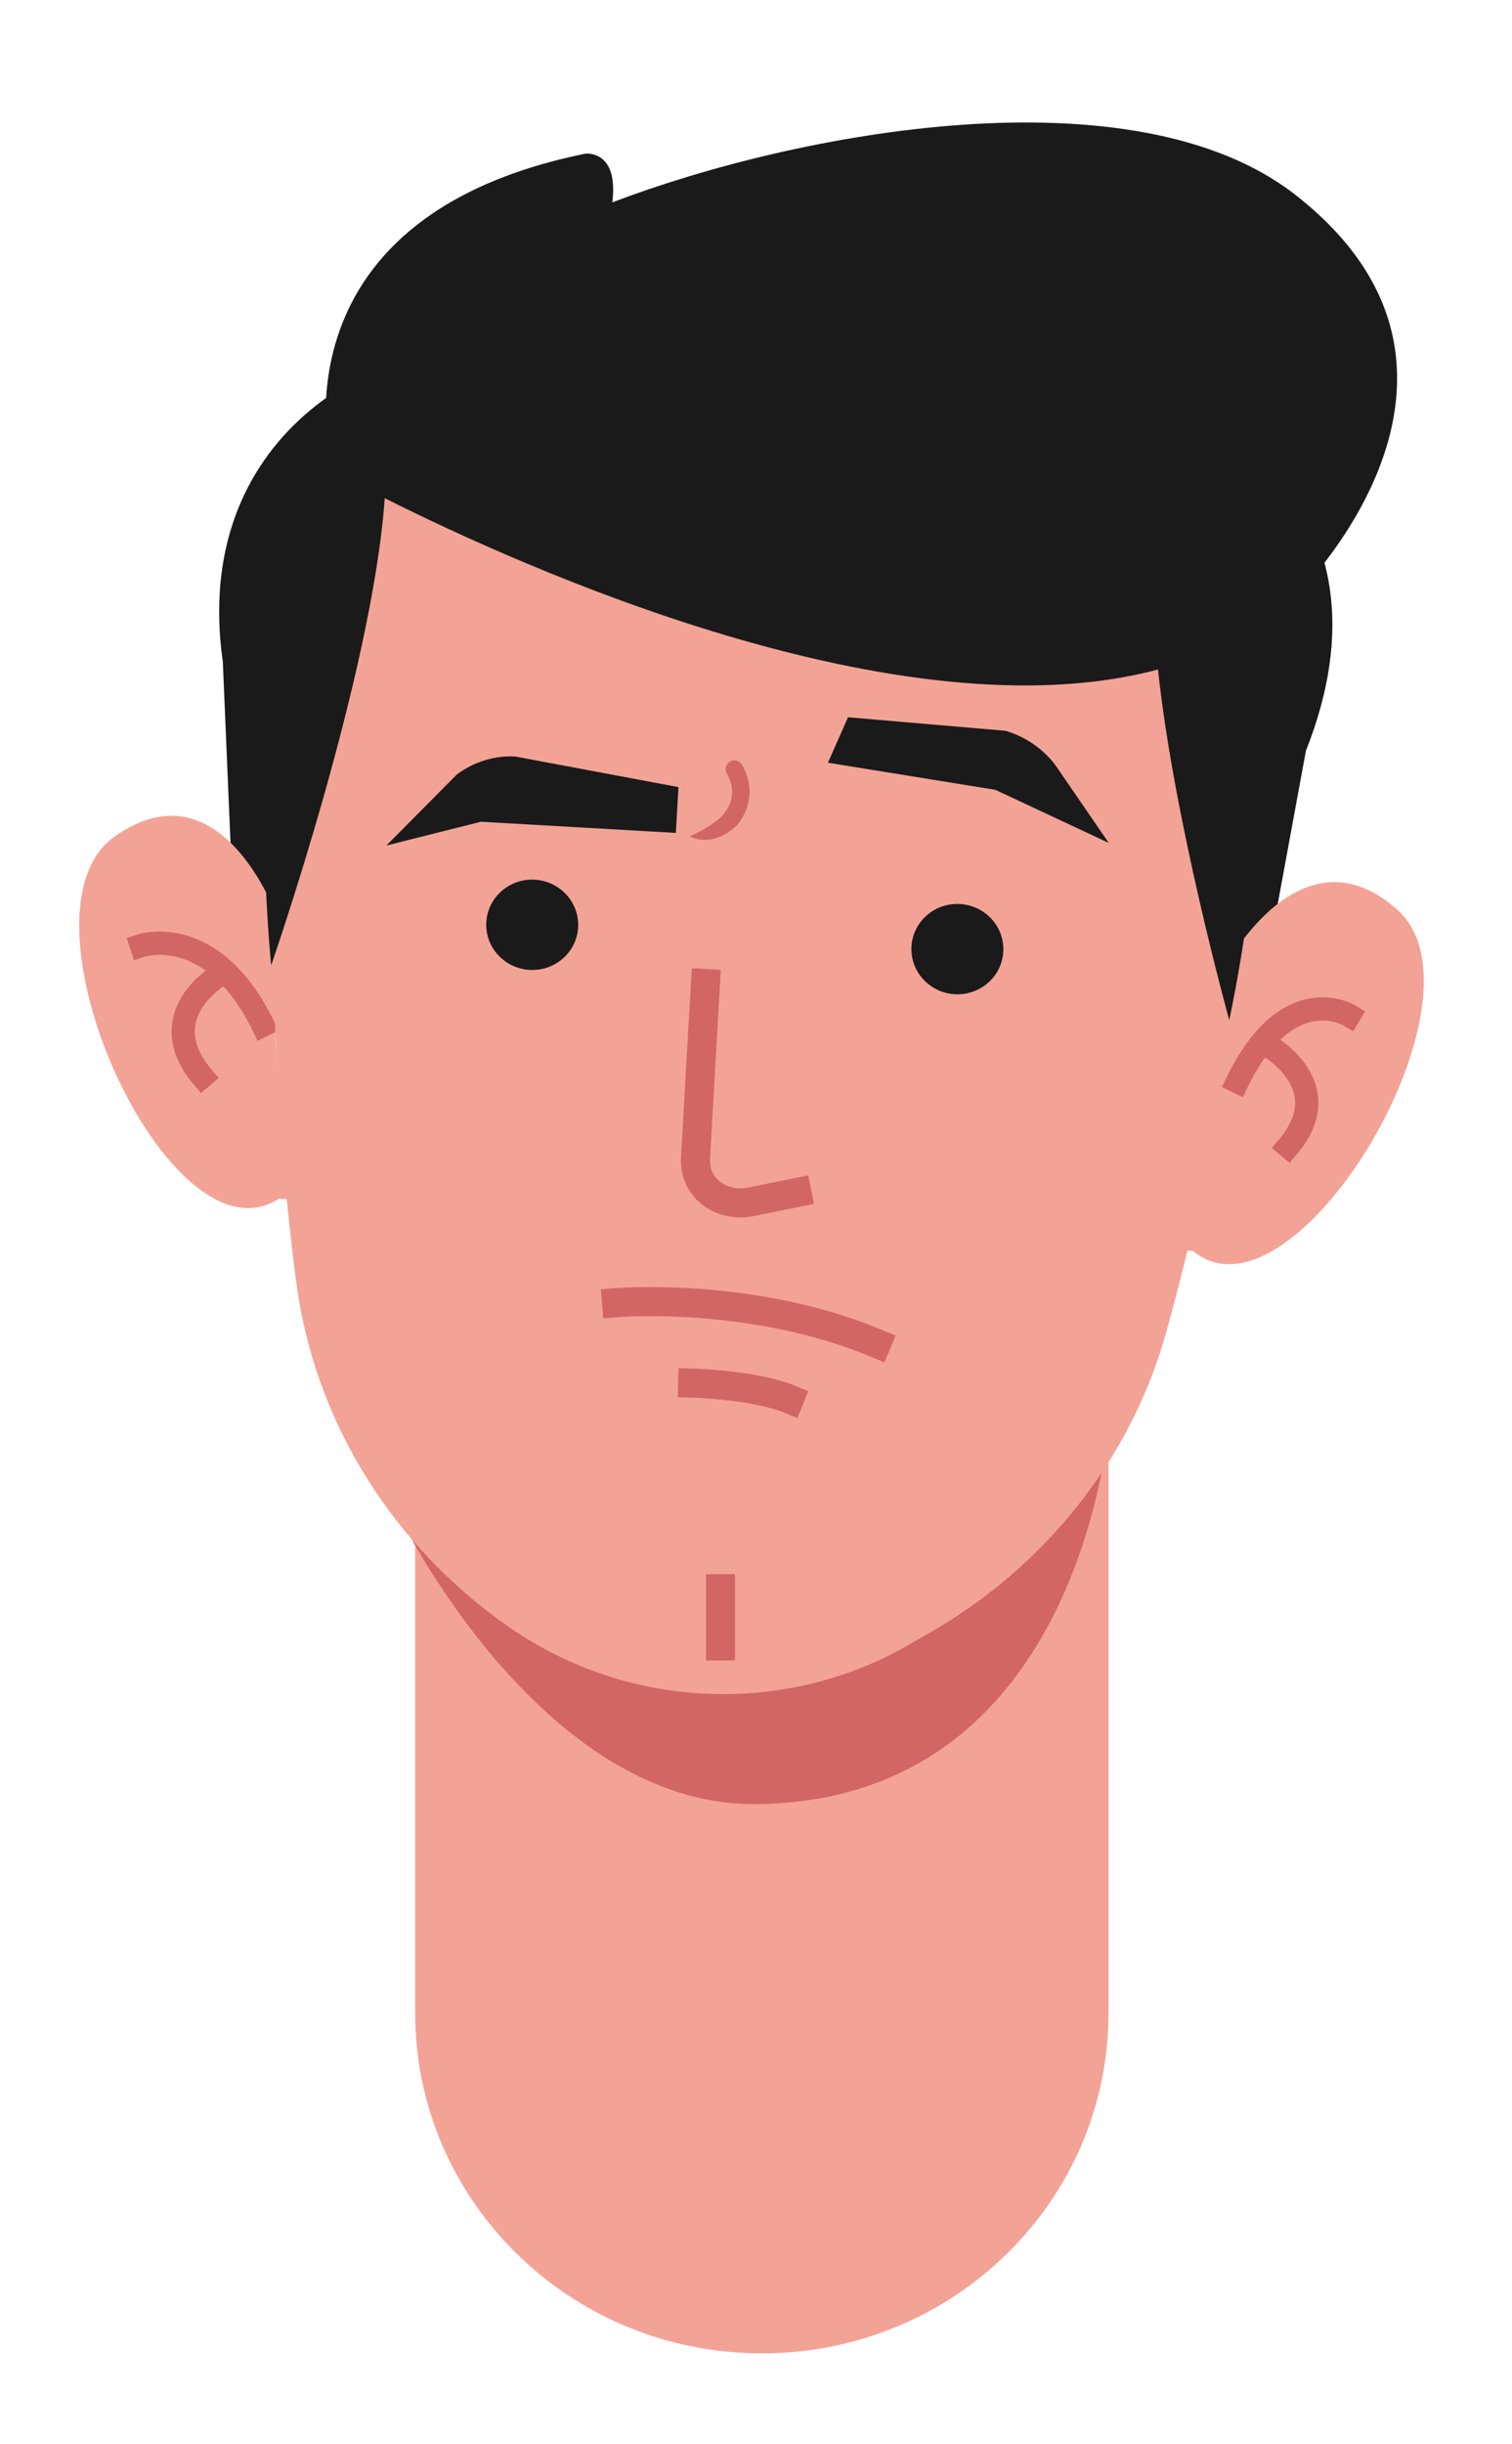 <svg width="130" height="210" viewBox="0 0 130 210" fill="none" xmlns="http://www.w3.org/2000/svg">
<path d="M65.503 202.191C49.035 202.191 35.695 189.098 35.695 172.935V110.676H95.311V172.935C95.311 189.098 81.971 202.191 65.503 202.191Z" class="skin"  fill="#F3A396"/>
<path d="M34.2 130C34.2 130 46.336 155.275 65.13 155C94.198 154.611 95.602 120.011 95.602 120.011C95.602 120.011 82.868 142.758 65.13 141.613C45.334 140.335 40.2 120.011 40.2 120.011L34.2 130Z" fill="#D26665"/>
<path d="M20.421 86.558L19.157 56.844C16.427 37.726 31.997 28.611 45.143 29.363L90.623 31.962C104.558 32.759 120.571 43.611 112.283 64.498L106.392 96.474L20.455 86.56L20.421 86.558Z" class="hair"   fill="#1A1A1A"/>
<path d="M102.629 107.514C111.282 114.565 128.564 85.742 120.179 78.199C111.795 70.655 105.256 83.227 105.256 83.227L104.427 94.13L102.537 104.297L101.841 107.435L102.631 107.48L102.629 107.514Z" class="skin"  fill="#F3A396"/>
<path d="M115.998 87.232C115.998 87.232 110.733 84.063 106.391 92.934" stroke="#D26665" stroke-width="2" stroke-linecap="square" stroke-linejoin="round"/>
<path d="M109.051 89.857C109.051 89.857 115.162 93.263 110.755 98.503" stroke="#D26665" stroke-width="2" stroke-linecap="square" stroke-linejoin="round"/>
<path d="M23.922 103.016C14.521 109.036 0.636 78.431 9.826 71.893C19.015 65.354 23.796 78.707 23.796 78.707L23.695 89.517L24.414 99.834L24.713 103.028L23.924 102.983L23.922 103.016Z" class="skin"  fill="#F3A396"/>
<path d="M12.156 81.234C12.156 81.234 18.267 79.213 22.61 88.084" stroke="#D26665" stroke-width="2" stroke-linecap="square" stroke-linejoin="round"/>
<path d="M18.809 83.814C18.809 83.814 12.992 87.264 17.398 92.504" stroke="#D26665" stroke-width="2" stroke-linecap="square" stroke-linejoin="round"/>
<path d="M107.806 69.347C106.755 87.741 103.342 103.466 100.226 114.61C97.159 125.488 89.743 134.73 79.708 140.41L77.892 141.455C67.254 147.438 54.031 146.817 43.957 139.921C33.817 132.954 27.063 122.191 25.475 110.203C22.587 88.44 23.504 64.563 23.504 64.563C23.504 64.563 22.246 17.881 67.639 21.388C113.032 24.895 107.77 69.379 107.77 69.379L107.806 69.347Z" class="skin"  fill="#F3A396"/>
<path d="M61.948 136.492L61.948 141.412" stroke="#D26665" stroke-width="2.5" stroke-linecap="square" stroke-linejoin="round"/>
<path d="M111.396 16.757C97.519 5.892 68.594 11.303 52.646 17.388C53.215 12.857 50.337 13.2 50.337 13.2C22.569 18.846 28.534 40.413 28.534 40.413C28.534 40.413 28.633 40.486 28.8 40.563C25.603 46.498 21.155 59.257 23.314 82.938C23.314 82.938 32.008 57.95 33.08 42.802C44.931 48.752 77.461 63.421 99.562 57.519C100.951 70.577 105.692 87.646 105.692 87.646C108.827 72.548 108.486 61.645 107.396 54.215C108.786 53.382 110.116 52.41 111.316 51.295C111.316 51.295 131.075 32.145 111.396 16.757Z" class="hair"   fill="#1A1A1A"/>
<path d="M60.656 84.498L59.799 99.49C59.77 99.995 59.846 100.473 59.993 100.92C60.614 102.713 62.593 103.638 64.473 103.272L68.514 102.455" stroke="#D26665" stroke-width="2.5" stroke-linecap="square" stroke-linejoin="round"/>
<path d="M45.537 83.329C47.717 83.453 49.583 81.82 49.705 79.68C49.828 77.54 48.16 75.705 45.98 75.58C43.8 75.456 41.933 77.089 41.811 79.229C41.688 81.368 43.357 83.204 45.537 83.329Z" class="hair"   fill="#1A1A1A"/>
<path d="M82.092 85.418C84.272 85.543 86.139 83.909 86.261 81.769C86.383 79.63 84.715 77.794 82.535 77.669C80.355 77.545 78.489 79.178 78.367 81.318C78.244 83.458 79.912 85.293 82.092 85.418Z" class="hair"   fill="#1A1A1A"/>
<path d="M71.194 65.503L72.912 61.624L86.445 62.785C88.163 63.281 89.68 64.344 90.719 65.705L95.332 72.421L85.577 67.856L71.186 65.531L71.194 65.503Z" class="hair"   fill="#1A1A1A"/>
<path d="M58.223 69.562L58.334 67.624L44.296 64.996C42.511 64.894 40.722 65.468 39.284 66.535L33.218 72.644L41.348 70.601L58.109 71.559L58.223 69.562Z" class="hair"   fill="#1A1A1A"/>
<path d="M53.011 111.916C53.011 111.916 64.665 110.941 75.372 115.419" stroke="#D26665" stroke-width="2.5" stroke-linecap="square" stroke-linejoin="round"/>
<path d="M59.553 118.83C59.553 118.83 64.868 118.975 67.869 120.205" stroke="#D26665" stroke-width="2.5" stroke-linecap="square" stroke-linejoin="round"/>
<path fill-rule="evenodd" clip-rule="evenodd" d="M62.77 65.423C63.129 65.217 63.587 65.342 63.793 65.701C64.92 67.666 64.463 69.53 63.398 70.867C61.246 72.977 59.306 71.865 59.306 71.865C59.306 71.865 61.439 70.92 62.225 69.932C62.974 68.992 63.262 67.791 62.492 66.447C62.286 66.088 62.41 65.629 62.77 65.423Z" fill="#D26665"/>
</svg>
